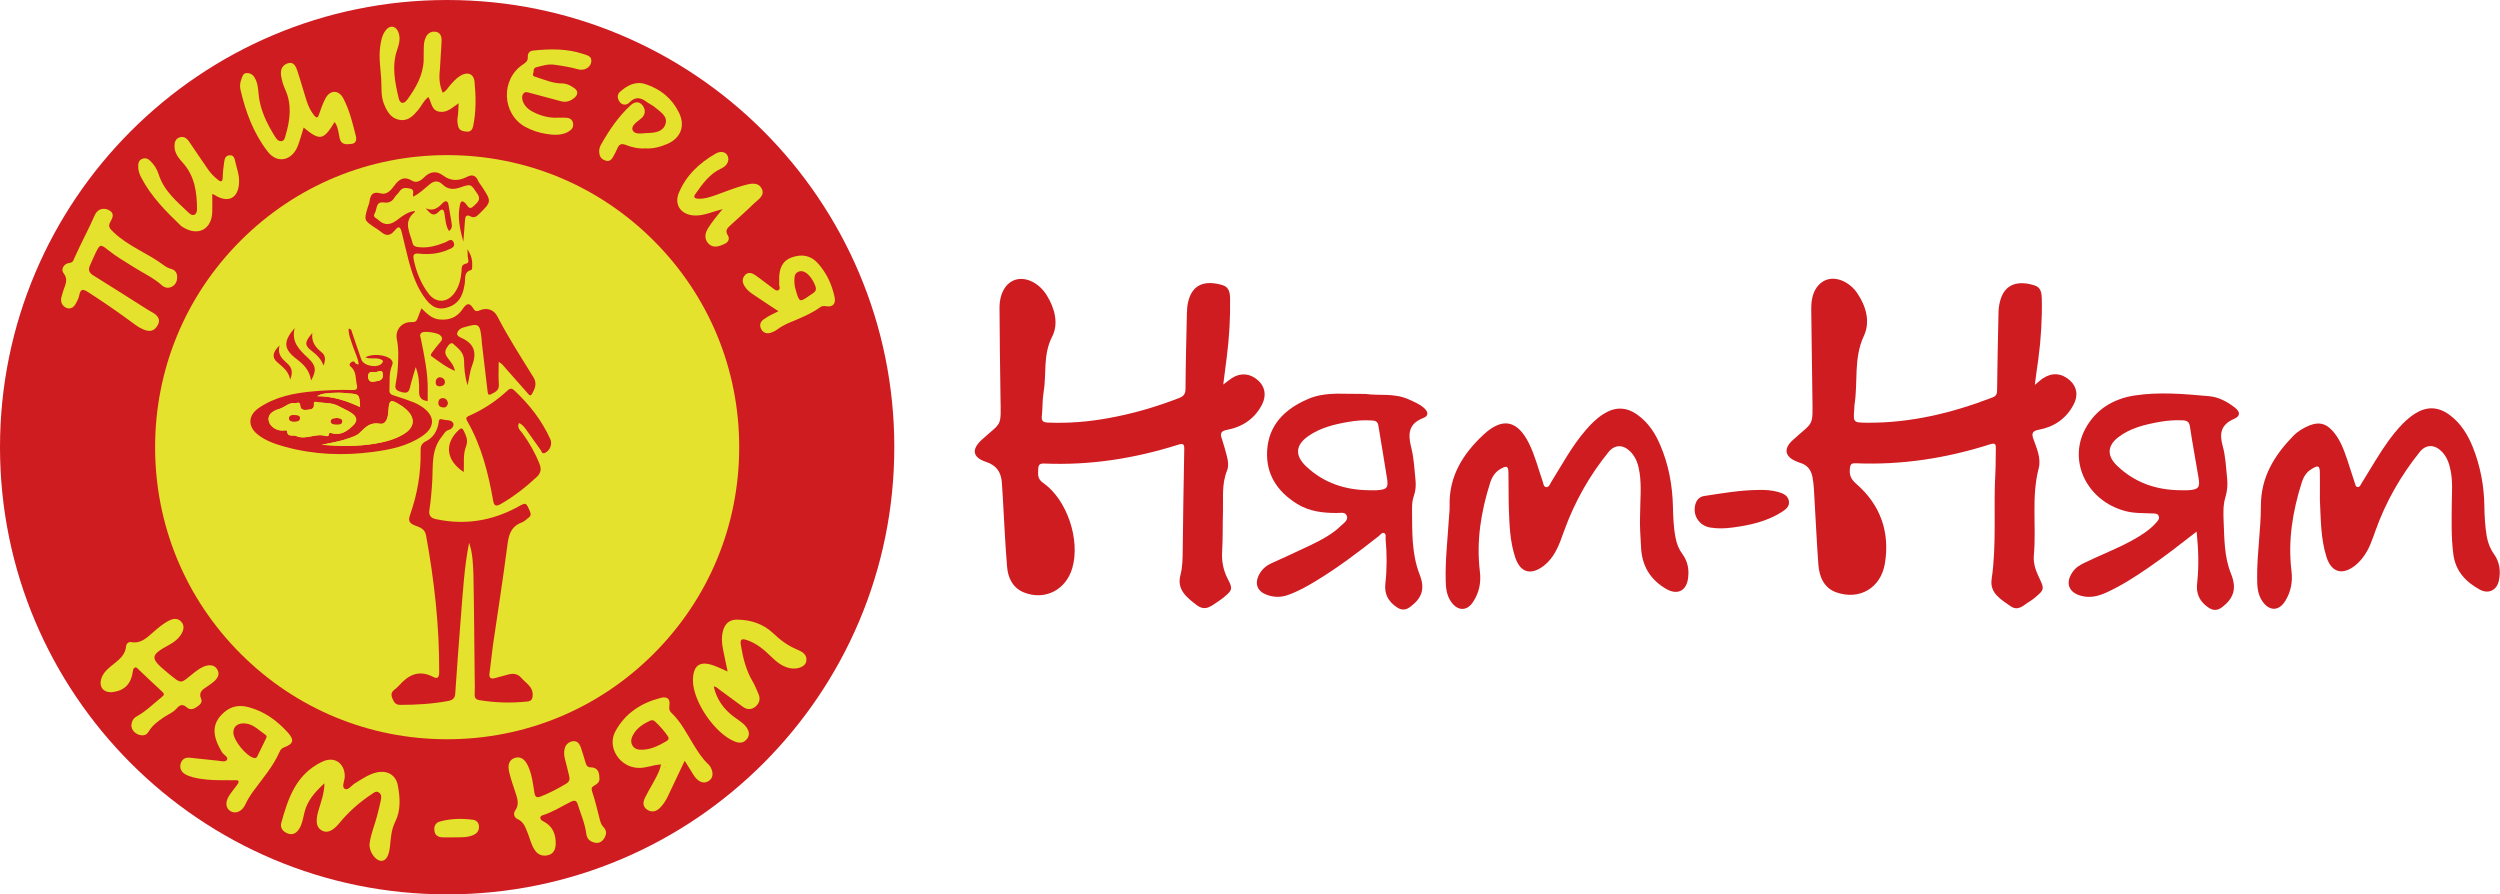 <svg width="260" height="93" viewBox="0 0 260 93" fill="none" xmlns="http://www.w3.org/2000/svg">
<g clip-path="url(#clip0)">
<path d="M46.504 84.934C36.244 84.934 26.58 80.937 19.328 73.67C12.076 66.403 8.065 56.768 8.065 46.507C8.065 36.246 12.062 26.582 19.328 19.329C26.594 12.063 36.244 8.066 46.504 8.066C56.764 8.066 66.413 12.063 73.679 19.329C80.946 26.596 84.942 36.246 84.942 46.507C84.942 56.768 80.931 66.418 73.679 73.685C66.428 80.951 56.764 84.934 46.504 84.934Z" fill="#E4E22C"/>
<path d="M46.504 16.132C54.613 16.132 62.242 19.286 67.983 25.027C73.723 30.767 76.877 38.383 76.877 46.507C76.877 54.632 73.723 62.247 67.983 67.988C62.242 73.729 54.627 76.882 46.504 76.882C38.38 76.882 30.765 73.729 25.025 67.988C19.285 62.247 16.131 54.617 16.131 46.507C16.131 38.398 19.285 30.767 25.025 25.027C30.765 19.286 38.395 16.132 46.504 16.132ZM46.504 0C20.825 0 0 20.826 0 46.507C0 72.188 20.825 93.014 46.504 93.014C72.183 93.014 93.008 72.188 93.008 46.507C93.008 20.826 72.183 0 46.504 0Z" fill="#CF1C21"/>
<path d="M211.622 40.025C211.941 39.778 212.174 39.546 212.45 39.357C213.395 38.717 214.397 38.79 215.255 39.546C215.996 40.2 216.17 41.144 215.633 42.118C214.862 43.557 213.612 44.4 212.043 44.691C211.331 44.821 211.273 45.112 211.476 45.664C211.825 46.638 212.29 47.67 212.028 48.687C211.244 51.681 211.796 54.748 211.52 57.756C211.433 58.715 211.796 59.5 212.174 60.3C212.61 61.215 212.552 61.375 211.781 62.029C211.563 62.218 211.331 62.407 211.084 62.552C210.473 62.901 209.921 63.628 209.078 63.032C208.09 62.334 206.913 61.68 207.131 60.227C207.669 56.521 207.305 52.8 207.523 49.08C207.567 48.28 207.538 47.481 207.567 46.682C207.582 46.231 207.538 46.028 206.986 46.202C202.437 47.655 197.772 48.382 192.976 48.179C192.584 48.164 192.453 48.251 192.395 48.673C192.308 49.385 192.468 49.821 193.078 50.344C195.578 52.524 196.566 55.358 196.028 58.614C195.607 61.142 193.398 62.451 190.985 61.608C189.692 61.157 189.213 59.994 189.111 58.745C188.922 56.114 188.806 53.483 188.646 50.853C188.617 50.417 188.573 49.981 188.486 49.559C188.341 48.847 187.934 48.339 187.207 48.135C187.062 48.091 186.931 48.033 186.8 47.975C185.608 47.481 185.478 46.653 186.437 45.781C188.675 43.731 188.529 44.531 188.486 41.101C188.442 38.18 188.413 35.244 188.37 32.323C188.37 32.206 188.37 32.075 188.37 31.959C188.37 30.506 188.995 29.416 190.012 29.082C191.044 28.747 192.381 29.343 193.165 30.506C194.095 31.872 194.517 33.5 193.848 34.924C192.744 37.279 193.253 39.749 192.86 42.147C192.846 42.264 192.846 42.394 192.846 42.511C192.729 43.949 192.729 43.949 194.212 43.964C198.731 43.993 203.033 42.947 207.218 41.333C207.611 41.188 207.698 40.956 207.698 40.578C207.727 37.918 207.785 35.258 207.843 32.599C207.843 32.206 207.887 31.828 207.974 31.451C208.453 29.329 210.096 29.198 211.622 29.692C212.261 29.895 212.334 30.506 212.348 31.073C212.392 33.18 212.261 35.273 211.985 37.366C211.854 38.238 211.738 39.095 211.622 40.025Z" fill="#CF1C21"/>
<path d="M127.217 39.996C127.595 39.706 127.856 39.488 128.132 39.313C129.019 38.746 129.993 38.819 130.806 39.531C131.548 40.171 131.736 41.072 131.271 42.031C130.516 43.542 129.222 44.4 127.609 44.705C126.97 44.836 126.868 45.068 127.072 45.635C127.275 46.231 127.435 46.827 127.595 47.437C127.726 47.931 127.798 48.484 127.609 48.949C127.042 50.344 127.231 51.797 127.188 53.236C127.144 54.617 127.188 55.998 127.101 57.364C127.042 58.41 127.231 59.355 127.726 60.285C128.22 61.23 128.147 61.39 127.348 62.058C127.159 62.218 126.97 62.363 126.766 62.494C126.054 62.945 125.415 63.657 124.456 62.93C123.409 62.131 122.363 61.317 122.77 59.791C122.988 58.948 122.988 58.12 123.002 57.277C123.046 53.774 123.09 50.271 123.162 46.769C123.177 46.202 123.09 46.071 122.494 46.26C117.989 47.684 113.367 48.411 108.63 48.208C108.165 48.193 107.99 48.295 107.976 48.775C107.961 49.341 107.86 49.792 108.499 50.228C110.984 51.972 112.365 56.157 111.522 59.064C110.882 61.331 108.703 62.48 106.508 61.622C105.331 61.157 104.822 60.096 104.735 58.919C104.532 56.492 104.43 54.05 104.285 51.608C104.256 51.144 104.227 50.693 104.197 50.228C104.125 49.138 103.66 48.397 102.541 48.033C101.131 47.568 101.015 46.725 102.119 45.722C104.197 43.833 104.11 44.502 104.052 41.362C103.994 38.267 103.979 35.171 103.95 32.075C103.936 30.52 104.59 29.387 105.651 29.082C106.741 28.776 108.078 29.445 108.862 30.709C109.705 32.061 110.112 33.674 109.429 34.997C108.441 36.915 108.862 38.906 108.528 40.839C108.397 41.624 108.441 42.438 108.354 43.223C108.281 43.775 108.47 43.935 109.008 43.949C111.129 44.037 113.222 43.862 115.286 43.484C117.785 43.034 120.227 42.322 122.596 41.406C123.104 41.217 123.293 40.97 123.293 40.418C123.308 37.802 123.38 35.2 123.438 32.584C123.453 32.221 123.467 31.858 123.54 31.509C123.976 29.445 125.429 29.154 127.13 29.648C127.856 29.852 127.929 30.506 127.929 31.116C127.958 33.093 127.842 35.084 127.595 37.046C127.478 38.005 127.362 38.935 127.217 39.996Z" fill="#CF1C21"/>
<path d="M170.568 53.556C170.582 52.015 170.727 50.606 170.524 49.21C170.408 48.382 170.175 47.597 169.579 46.987C168.824 46.216 167.952 46.202 167.283 47.016C165.307 49.457 163.781 52.161 162.706 55.111C162.415 55.91 162.153 56.71 161.732 57.451C161.427 57.974 161.049 58.454 160.569 58.831C159.203 59.878 158.099 59.558 157.576 57.945C157.038 56.317 156.98 54.617 156.922 52.931C156.878 51.681 156.907 50.417 156.878 49.167C156.864 48.469 156.704 48.411 156.093 48.745C155.497 49.08 155.178 49.588 154.974 50.213C154.015 53.236 153.521 56.317 153.913 59.486C154.044 60.605 153.826 61.651 153.201 62.596C152.562 63.584 151.603 63.555 150.934 62.61C150.455 61.942 150.368 61.186 150.353 60.416C150.295 58.236 150.556 56.07 150.687 53.905C150.716 53.469 150.774 53.033 150.76 52.597C150.673 49.516 152.17 47.176 154.291 45.199C156.282 43.353 157.837 43.717 159.029 46.144C159.639 47.379 159.973 48.731 160.424 50.024C160.511 50.257 160.511 50.635 160.816 50.664C161.092 50.678 161.209 50.329 161.34 50.111C162.473 48.28 163.49 46.391 164.9 44.749C165.452 44.109 166.048 43.499 166.775 43.048C167.966 42.292 169.129 42.307 170.291 43.135C171.41 43.935 172.137 45.039 172.66 46.275C173.532 48.295 173.925 50.431 173.983 52.611C174.012 53.73 174.041 54.835 174.259 55.925C174.375 56.55 174.593 57.117 174.985 57.64C175.552 58.425 175.698 59.326 175.538 60.27C175.334 61.477 174.419 61.884 173.329 61.273C171.643 60.314 170.757 58.861 170.669 56.913C170.597 55.721 170.524 54.559 170.568 53.556Z" fill="#CF1C21"/>
<path d="M241.268 51.958C241.268 51.042 241.282 50.126 241.268 49.196C241.253 48.411 241.108 48.353 240.41 48.775C239.873 49.094 239.567 49.589 239.393 50.141C238.434 53.164 237.925 56.23 238.318 59.413C238.448 60.503 238.259 61.535 237.678 62.48C237.01 63.584 236.007 63.584 235.28 62.523C234.757 61.753 234.743 60.881 234.743 60.024C234.728 57.538 235.135 55.053 235.135 52.568C235.135 49.618 236.53 47.365 238.477 45.359C238.972 44.851 239.567 44.487 240.236 44.226C241.166 43.877 241.849 44.022 242.532 44.749C243.346 45.621 243.738 46.711 244.116 47.815C244.392 48.615 244.625 49.429 244.901 50.228C244.959 50.388 244.973 50.65 245.22 50.65C245.409 50.65 245.497 50.461 245.569 50.315C246.078 49.501 246.572 48.658 247.081 47.844C247.909 46.507 248.781 45.199 249.885 44.066C250.278 43.673 250.699 43.31 251.179 43.005C252.37 42.264 253.533 42.278 254.696 43.107C255.902 43.979 256.643 45.185 257.181 46.522C257.951 48.469 258.343 50.504 258.372 52.597C258.387 53.658 258.445 54.719 258.619 55.765C258.736 56.434 258.968 57.059 259.375 57.626C259.971 58.454 260.087 59.413 259.884 60.387C259.666 61.39 258.808 61.811 257.893 61.317C256.44 60.518 255.379 59.413 255.146 57.64C254.914 55.852 254.972 54.079 254.986 52.292C255.001 51.187 255.088 50.068 254.87 48.964C254.725 48.222 254.492 47.51 253.94 46.958C253.184 46.202 252.298 46.188 251.644 47.016C249.667 49.487 248.112 52.205 247.052 55.184C246.703 56.158 246.383 57.16 245.729 57.989C245.497 58.294 245.22 58.585 244.93 58.817C243.593 59.864 242.459 59.529 241.951 57.916C241.34 55.983 241.369 53.963 241.268 51.958Z" fill="#CF1C21"/>
<path d="M228.45 55.286C226.749 56.608 225.151 57.858 223.48 59.006C222.07 59.98 220.631 60.91 219.062 61.622C218.233 62 217.391 62.218 216.461 61.971C215.167 61.637 214.775 60.678 215.501 59.559C215.836 59.035 216.315 58.745 216.853 58.498C218.437 57.727 220.094 57.102 221.634 56.259C222.564 55.751 223.48 55.198 224.206 54.399C224.395 54.181 224.642 53.949 224.497 53.643C224.366 53.367 224.046 53.411 223.785 53.396C222.84 53.353 221.896 53.396 220.98 53.135C217.071 52.074 215.065 48.019 216.853 44.633C217.928 42.598 219.759 41.479 221.997 41.13C224.57 40.738 227.171 40.97 229.743 41.203C230.731 41.29 231.632 41.769 232.432 42.394C232.998 42.845 233.013 43.266 232.359 43.557C230.978 44.153 230.789 45.069 231.167 46.406C231.458 47.467 231.502 48.6 231.618 49.705C231.691 50.373 231.647 51.042 231.443 51.71C231.196 52.495 231.225 53.338 231.255 54.152C231.342 56.027 231.298 57.887 232.039 59.704C232.65 61.23 232.272 62.233 231.138 63.119C230.673 63.483 230.223 63.555 229.685 63.192C228.74 62.552 228.363 61.724 228.508 60.59C228.697 58.861 228.639 57.146 228.45 55.286ZM226.851 50.984C227.098 50.984 227.331 50.998 227.578 50.984C228.653 50.911 228.828 50.708 228.639 49.632C228.348 47.873 228.014 46.115 227.752 44.356C227.68 43.891 227.476 43.746 227.055 43.717C226.226 43.673 225.412 43.731 224.599 43.877C223.073 44.153 221.561 44.502 220.297 45.475C219.149 46.362 219.12 47.394 220.137 48.397C222.012 50.213 224.279 50.984 226.851 50.984Z" fill="#CF1C21"/>
<path d="M142.04 40.97C143.377 41.173 144.976 40.854 146.473 41.522C147.025 41.769 147.592 42.002 148.057 42.394C148.565 42.83 148.595 43.252 148.028 43.47C146.4 44.095 146.429 45.228 146.792 46.638C147.054 47.714 147.098 48.833 147.214 49.937C147.272 50.489 147.228 51.042 147.04 51.579C146.88 52.016 146.851 52.48 146.851 52.931C146.88 55.242 146.778 57.538 147.65 59.776C148.246 61.273 147.839 62.233 146.676 63.105C146.226 63.453 145.79 63.497 145.281 63.163C144.395 62.567 143.959 61.797 144.075 60.721C144.249 59.181 144.249 57.64 144.104 56.085C144.075 55.867 144.206 55.533 143.93 55.431C143.726 55.358 143.566 55.62 143.392 55.751C141.285 57.407 139.148 59.035 136.838 60.43C135.908 60.997 134.963 61.52 133.931 61.884C133.19 62.145 132.463 62.131 131.737 61.855C130.778 61.506 130.473 60.75 130.908 59.834C131.185 59.268 131.621 58.861 132.187 58.599C133.553 57.974 134.919 57.364 136.271 56.71C137.419 56.157 138.567 55.562 139.497 54.646C139.788 54.37 140.238 54.094 140.064 53.643C139.904 53.207 139.395 53.352 139.018 53.352C137.579 53.352 136.169 53.193 134.905 52.408C132.856 51.143 131.65 49.341 131.78 46.9C131.926 44.182 133.626 42.54 136.009 41.508C136.954 41.086 137.971 40.97 138.989 40.941C139.933 40.941 140.878 40.97 142.04 40.97ZM142.404 50.984C142.665 50.984 142.941 50.998 143.203 50.984C144.235 50.911 144.409 50.736 144.249 49.748C143.973 47.917 143.639 46.086 143.348 44.255C143.29 43.848 143.043 43.746 142.694 43.731C141.866 43.673 141.052 43.731 140.238 43.877C138.785 44.124 137.346 44.473 136.097 45.33C134.701 46.289 134.643 47.379 135.864 48.527C137.695 50.242 139.919 50.969 142.404 50.984Z" fill="#CF1C21"/>
<path d="M182.934 50.954C183.53 50.94 184.256 50.969 184.954 51.172C185.448 51.318 185.942 51.521 186.044 52.102C186.146 52.669 185.71 52.989 185.303 53.251C183.733 54.239 181.975 54.631 180.173 54.864C179.403 54.966 178.632 54.995 177.862 54.864C176.67 54.66 175.987 53.541 176.336 52.393C176.482 51.928 176.801 51.637 177.266 51.579C179.112 51.303 180.943 50.969 182.934 50.954Z" fill="#CF1C21"/>
<path d="M33.744 81.46C32.814 82.318 31.971 83.219 31.666 84.483C31.521 85.064 31.448 85.675 31.114 86.198C30.852 86.605 30.489 86.881 29.951 86.692C29.428 86.503 29.109 86.096 29.254 85.573C29.966 83.015 30.78 80.545 33.468 79.237C34.936 78.524 35.924 79.571 35.852 80.835C35.822 81.257 35.503 81.838 35.866 82.041C36.2 82.23 36.578 81.664 36.941 81.446C37.668 81.01 38.351 80.516 39.194 80.327C40.27 80.094 41.17 80.588 41.374 81.678C41.606 82.943 41.708 84.236 41.112 85.442C40.676 86.3 40.647 87.201 40.546 88.117C40.429 89.076 40.11 89.57 39.601 89.526C38.991 89.468 38.351 88.494 38.438 87.739C38.555 86.75 38.962 85.835 39.209 84.876C39.354 84.323 39.499 83.757 39.615 83.19C39.674 82.899 39.688 82.594 39.383 82.405C39.092 82.23 38.874 82.448 38.656 82.594C37.377 83.437 36.244 84.439 35.27 85.631C34.602 86.445 34.006 86.663 33.497 86.387C32.931 86.096 32.8 85.501 33.076 84.439C33.367 83.451 33.73 82.507 33.744 81.46Z" fill="#E4E22C"/>
<path d="M74.231 71.403C74.522 72.726 75.263 73.758 76.338 74.557C76.76 74.877 77.24 75.139 77.574 75.56C77.879 75.952 78.024 76.388 77.705 76.824C77.37 77.29 76.905 77.319 76.411 77.115C74.348 76.301 72.052 72.93 72.066 70.749C72.081 69.194 72.778 68.686 74.246 69.223C74.696 69.383 75.132 69.601 75.67 69.834C75.496 69.005 75.336 68.264 75.191 67.523C75.06 66.855 75.016 66.171 75.219 65.517C75.423 64.849 75.888 64.442 76.6 64.442C78.053 64.442 79.39 64.878 80.437 65.881C81.163 66.578 81.933 67.145 82.864 67.537C83.416 67.77 84.012 68.061 83.837 68.846C83.721 69.325 82.965 69.63 82.21 69.5C81.381 69.354 80.771 68.846 80.19 68.279C79.463 67.567 78.693 66.913 77.705 66.578C77.181 66.404 76.934 66.418 77.051 67.102C77.269 68.424 77.588 69.703 78.271 70.866C78.518 71.287 78.693 71.738 78.882 72.174C79.1 72.682 78.998 73.118 78.576 73.482C78.141 73.845 77.675 73.816 77.24 73.496C76.411 72.9 75.612 72.29 74.784 71.694C74.624 71.563 74.464 71.389 74.231 71.403C74.217 71.403 74.217 71.374 74.202 71.36H74.173C74.188 71.374 74.202 71.389 74.231 71.403Z" fill="#E4E22C"/>
<path d="M6.351 31.044C6.438 30.738 6.51 30.433 6.612 30.143C6.816 29.561 7.106 29.038 6.612 28.413C6.292 28.006 6.656 27.41 7.193 27.352C7.6 27.309 7.629 27.076 7.76 26.785C8.283 25.623 8.865 24.489 9.417 23.341C9.591 22.992 9.722 22.629 9.896 22.294C10.187 21.742 10.754 21.568 11.306 21.844C11.902 22.135 11.757 22.585 11.51 23.007C11.19 23.544 11.393 23.762 11.829 24.169C13.37 25.637 15.404 26.349 17.076 27.614C17.294 27.774 17.526 27.89 17.788 27.963C18.224 28.079 18.427 28.384 18.427 28.82C18.427 29.227 18.282 29.576 17.918 29.794C17.541 30.012 17.163 29.954 16.843 29.677C15.971 28.893 14.91 28.413 13.922 27.788C13.006 27.207 12.062 26.669 11.219 25.986C10.463 25.376 10.391 25.405 9.969 26.248C9.751 26.684 9.577 27.134 9.373 27.57C9.141 28.05 9.257 28.369 9.708 28.646C11.611 29.837 13.515 31.029 15.404 32.235C15.608 32.366 15.826 32.468 16.029 32.599C16.436 32.889 16.698 33.253 16.422 33.776C16.16 34.285 15.768 34.532 15.172 34.357C14.678 34.212 14.256 33.921 13.849 33.616C12.338 32.497 10.783 31.422 9.199 30.404C8.661 30.055 8.371 29.983 8.24 30.724C8.182 31.029 8.022 31.32 7.876 31.581C7.673 31.945 7.382 32.177 6.932 32.032C6.51 31.843 6.321 31.523 6.351 31.044Z" fill="#E4E22C"/>
<path d="M62.33 80.879C62.417 81.257 62.155 81.504 61.821 81.693C61.458 81.882 61.501 82.071 61.617 82.434C61.923 83.335 62.126 84.28 62.373 85.21C62.446 85.515 62.547 85.806 62.78 86.039C63.143 86.416 63.071 86.823 62.809 87.23C62.562 87.594 62.213 87.739 61.806 87.623C61.356 87.507 61.051 87.259 60.978 86.736C60.847 85.661 60.397 84.658 60.077 83.626C59.946 83.205 59.699 83.219 59.35 83.394C58.391 83.859 57.505 84.454 56.473 84.774C56.342 84.818 56.182 84.876 56.197 85.065C56.211 85.297 56.415 85.37 56.575 85.457C57.49 85.951 57.81 86.765 57.795 87.754C57.781 88.306 57.592 88.785 57.025 88.931C56.444 89.091 55.921 88.902 55.587 88.364C55.252 87.855 55.121 87.245 54.903 86.693C54.656 86.097 54.496 85.472 53.799 85.167C53.465 85.021 53.363 84.6 53.581 84.295C54.032 83.655 53.813 83.059 53.61 82.434C53.377 81.751 53.145 81.068 52.971 80.356C52.753 79.528 52.971 79.019 53.523 78.83C54.119 78.626 54.598 78.932 54.947 79.731C55.325 80.588 55.427 81.504 55.572 82.405C55.645 82.899 55.804 83.001 56.255 82.827C57.185 82.463 58.057 81.998 58.9 81.49C59.234 81.286 59.278 81.025 59.191 80.69C59.045 80.109 58.914 79.513 58.755 78.932C58.667 78.597 58.638 78.263 58.711 77.929C58.798 77.449 59.132 77.144 59.597 77.086C60.019 77.028 60.266 77.348 60.397 77.711C60.586 78.234 60.731 78.772 60.891 79.295C60.978 79.586 61.065 79.804 61.458 79.804C62.083 79.818 62.344 80.225 62.33 80.879Z" fill="#E4E22C"/>
<path d="M13.66 75.443C13.69 75.036 13.849 74.702 14.227 74.499C15.201 73.961 15.986 73.162 16.843 72.478C17.105 72.275 17.105 72.144 16.858 71.926C16.015 71.156 15.201 70.371 14.373 69.586C14.271 69.485 14.169 69.354 14.009 69.441C13.835 69.528 13.835 69.703 13.806 69.877C13.631 71.112 12.963 71.795 11.786 71.97C10.768 72.115 10.202 71.418 10.58 70.458C10.827 69.819 11.364 69.427 11.873 69.019C12.454 68.54 13.036 68.075 13.108 67.232C13.137 66.941 13.355 66.723 13.66 66.781C14.634 66.956 15.245 66.345 15.884 65.793C16.436 65.314 16.974 64.834 17.642 64.514C18.078 64.311 18.485 64.282 18.834 64.645C19.183 65.023 19.125 65.444 18.907 65.851C18.616 66.374 18.18 66.738 17.657 67.028C15.608 68.133 15.564 68.424 17.337 69.891C19.038 71.287 18.703 71.098 20.2 69.95C20.578 69.659 20.97 69.368 21.45 69.237C21.915 69.121 22.351 69.194 22.598 69.63C22.874 70.095 22.656 70.516 22.278 70.851C22.06 71.04 21.828 71.214 21.581 71.374C21.116 71.694 20.592 71.941 20.927 72.711C21.087 73.089 20.709 73.365 20.389 73.569C20.084 73.772 19.75 73.845 19.444 73.583C18.994 73.191 18.718 73.263 18.325 73.728C18.006 74.092 17.497 74.295 17.076 74.571C16.451 74.993 15.84 75.429 15.448 76.097C15.186 76.533 14.809 76.533 14.373 76.388C13.922 76.185 13.704 75.894 13.66 75.443Z" fill="#E4E22C"/>
<path d="M23.005 81.141C22.017 81.141 21.029 81.082 20.055 80.835C19.779 80.763 19.503 80.661 19.256 80.516C18.834 80.269 18.66 79.876 18.791 79.411C18.922 78.946 19.285 78.757 19.735 78.801C20.694 78.888 21.654 79.019 22.613 79.106C22.962 79.135 23.456 79.309 23.615 79.004C23.761 78.713 23.252 78.51 23.092 78.234C22.017 76.461 22.017 75.211 23.31 74.077C24.081 73.409 24.952 73.293 25.883 73.554C27.496 73.99 28.803 74.935 29.908 76.156C30.649 76.969 30.533 77.362 29.516 77.74C29.283 77.827 29.167 77.987 29.08 78.176C28.411 79.716 27.292 80.981 26.319 82.318C25.999 82.754 25.737 83.19 25.505 83.684C25.17 84.396 24.502 84.672 23.979 84.367C23.47 84.062 23.398 83.437 23.819 82.768C24.081 82.362 24.386 81.998 24.676 81.606C24.88 81.33 24.909 81.112 24.458 81.141C24.211 81.155 23.979 81.141 23.732 81.141C23.485 81.141 23.238 81.141 23.005 81.141ZM24.269 76.199C24.284 76.999 25.563 78.583 26.362 78.815C26.566 78.873 26.682 78.83 26.769 78.641C27.06 78.031 27.35 77.435 27.655 76.824C27.728 76.693 27.772 76.534 27.626 76.432C26.958 75.981 26.391 75.327 25.519 75.24C24.734 75.167 24.255 75.545 24.269 76.199Z" fill="#E4E22C"/>
<path d="M68.68 79.513C67.91 79.542 67.198 79.891 66.399 79.862C64.48 79.818 63.085 77.74 64.001 76.054C65.004 74.194 66.675 73.103 68.709 72.58C69.45 72.391 69.727 72.726 69.61 73.452C69.567 73.728 69.639 73.961 69.814 74.121C70.831 75.08 71.441 76.33 72.168 77.507C72.604 78.205 73.04 78.902 73.65 79.469C73.825 79.629 73.956 79.862 74.028 80.08C74.174 80.53 74.115 80.966 73.694 81.228C73.272 81.489 72.866 81.388 72.502 81.053C72.139 80.719 71.95 80.269 71.674 79.862C71.529 79.644 71.398 79.426 71.209 79.12C70.599 80.414 70.032 81.606 69.465 82.797C69.247 83.262 68.971 83.684 68.608 84.047C68.215 84.425 67.75 84.512 67.285 84.193C66.82 83.873 66.864 83.408 67.082 82.957C67.561 81.984 68.186 81.082 68.593 80.065C68.666 79.891 68.695 79.702 68.738 79.513C68.753 79.484 68.767 79.455 68.782 79.44C68.738 79.469 68.709 79.498 68.68 79.513ZM66.805 77.972C67.736 77.943 68.52 77.536 69.305 77.086C69.523 76.955 69.61 76.795 69.45 76.562C69.073 75.996 68.608 75.501 68.128 75.037C67.968 74.891 67.808 74.862 67.605 74.949C66.922 75.284 66.282 75.661 65.89 76.344C65.672 76.708 65.541 77.1 65.759 77.507C65.977 77.914 66.384 77.987 66.805 77.972Z" fill="#E4E22C"/>
<path d="M46.039 9.636C46.417 9.476 46.548 9.171 46.751 8.938C47.085 8.546 47.419 8.168 47.855 7.892C48.597 7.427 49.265 7.645 49.352 8.502C49.498 10.043 49.527 11.598 49.207 13.124C49.134 13.444 48.974 13.72 48.568 13.691C48.175 13.662 47.768 13.604 47.652 13.139C47.579 12.833 47.536 12.528 47.594 12.208C47.667 11.758 47.667 11.307 47.696 10.741C47.027 11.191 46.533 11.714 45.763 11.627C44.862 11.525 44.905 10.697 44.557 10.086C44.048 10.464 43.83 11.046 43.452 11.482C42.944 12.078 42.406 12.615 41.563 12.47C40.676 12.325 40.27 11.627 39.95 10.857C39.587 9.999 39.703 9.098 39.645 8.212C39.572 7.078 39.383 5.959 39.543 4.825C39.63 4.215 39.732 3.634 40.124 3.139C40.546 2.587 41.156 2.674 41.418 3.314C41.679 3.939 41.519 4.549 41.316 5.145C40.72 6.846 41.069 8.531 41.461 10.203C41.606 10.813 41.999 10.871 42.377 10.334C43.263 9.113 44.004 7.819 44.062 6.25C44.077 5.77 44.048 5.276 44.077 4.796C44.092 4.506 44.135 4.215 44.252 3.953C44.426 3.503 44.789 3.241 45.269 3.299C45.777 3.343 45.937 3.779 45.923 4.2C45.894 5.218 45.792 6.221 45.748 7.238C45.647 8.037 45.69 8.851 46.039 9.636Z" fill="#E4E22C"/>
<path d="M34.805 12.688C33.628 14.606 33.279 14.665 31.579 13.269C31.376 13.923 31.201 14.563 30.969 15.188C30.358 16.714 28.847 17.063 27.844 15.769C26.377 13.88 25.548 11.656 25.01 9.331C24.938 8.996 24.952 8.604 25.098 8.255C25.214 7.965 25.258 7.601 25.664 7.601C26.028 7.587 26.318 7.776 26.493 8.095C26.783 8.59 26.841 9.142 26.885 9.694C27.016 11.351 27.728 12.804 28.585 14.185C28.745 14.432 28.934 14.708 29.254 14.679C29.603 14.65 29.646 14.272 29.719 14.011C30.184 12.426 30.373 10.842 29.646 9.273C29.443 8.808 29.297 8.328 29.225 7.819C29.152 7.209 29.385 6.729 29.98 6.569C30.576 6.41 30.78 6.947 30.925 7.369C31.274 8.401 31.55 9.447 31.884 10.479C32.059 11.031 32.306 11.554 32.684 12.019C32.902 12.281 33.047 12.296 33.163 11.932C33.367 11.365 33.556 10.784 33.832 10.261C34.326 9.316 35.241 9.316 35.721 10.261C36.36 11.496 36.68 12.833 37.014 14.17C37.101 14.534 37.029 14.926 36.535 14.97C36.011 15.028 35.488 15.072 35.328 14.388C35.198 13.822 35.183 13.226 34.805 12.688Z" fill="#E4E22C"/>
<path d="M22.075 20.173C22.075 20.841 22.089 21.437 22.075 22.018C22.031 23.835 20.636 24.591 19.081 23.661C18.994 23.617 18.907 23.559 18.834 23.501C17.25 21.975 15.695 20.42 14.678 18.443C14.489 18.08 14.358 17.688 14.373 17.266C14.373 16.961 14.431 16.685 14.751 16.539C15.085 16.38 15.375 16.481 15.608 16.714C16.015 17.106 16.32 17.557 16.494 18.109C17.032 19.853 18.413 20.972 19.663 22.164C20.084 22.571 20.505 22.338 20.491 21.713C20.476 19.998 20.258 18.341 19.052 16.975C18.616 16.481 18.18 15.987 18.151 15.29C18.137 14.854 18.209 14.447 18.674 14.287C19.11 14.141 19.43 14.374 19.663 14.723C20.317 15.682 20.956 16.641 21.624 17.6C21.915 18.022 22.264 18.385 22.671 18.705C23.005 18.966 23.15 18.894 23.165 18.443C23.179 17.891 23.238 17.339 23.325 16.786C23.368 16.467 23.485 16.162 23.906 16.147C24.298 16.132 24.386 16.452 24.444 16.714C24.604 17.47 24.909 18.182 24.865 18.981C24.792 20.594 23.775 21.146 22.409 20.333C22.351 20.274 22.249 20.245 22.075 20.173Z" fill="#E4E22C"/>
<path d="M58.014 12.238C58.29 12.238 58.508 12.238 58.726 12.238C59.147 12.238 59.511 12.339 59.598 12.819C59.685 13.269 59.409 13.531 59.045 13.735C58.319 14.112 57.534 14.04 56.778 13.923C56.037 13.807 55.325 13.56 54.657 13.211C52.186 11.874 52.041 8.241 54.395 6.7C54.7 6.497 54.918 6.322 54.889 5.915C54.875 5.567 55.049 5.305 55.427 5.261C57.185 5.072 58.944 5.043 60.644 5.61C61.066 5.756 61.603 5.828 61.487 6.482C61.385 7.035 60.746 7.383 60.121 7.209C59.307 6.976 58.479 6.846 57.636 6.729C56.996 6.642 56.401 6.831 55.79 6.991C55.398 7.093 55.543 7.398 55.456 7.616C55.34 7.892 55.558 7.965 55.732 8.008C56.619 8.284 57.49 8.677 58.45 8.677C58.944 8.677 59.394 8.924 59.772 9.2C60.121 9.462 60.121 9.825 59.787 10.13C59.365 10.508 58.886 10.682 58.319 10.523C57.273 10.246 56.226 9.956 55.18 9.68C54.933 9.621 54.628 9.476 54.439 9.723C54.235 9.985 54.279 10.319 54.41 10.624C54.657 11.191 55.136 11.511 55.674 11.758C56.444 12.107 57.229 12.281 58.014 12.238Z" fill="#E4E22C"/>
<path d="M80.96 32.366C80.001 31.741 79.143 31.175 78.286 30.593C77.966 30.375 77.661 30.128 77.458 29.794C77.196 29.401 77.138 28.98 77.487 28.602C77.821 28.239 78.228 28.399 78.548 28.617C79.143 29.024 79.696 29.489 80.291 29.91C80.495 30.055 80.742 30.332 80.989 30.157C81.192 30.012 81.004 29.707 81.033 29.474C81.047 29.285 81.033 29.082 81.033 28.893C81.062 27.934 81.338 27.134 82.341 26.771C83.372 26.393 84.317 26.553 85.058 27.381C85.959 28.384 86.526 29.59 86.802 30.913C86.947 31.611 86.584 31.974 85.901 31.843C85.668 31.8 85.465 31.829 85.291 31.959C84.273 32.686 83.125 33.122 81.992 33.602C81.57 33.791 81.178 34.009 80.8 34.285C80.611 34.43 80.379 34.532 80.161 34.605C79.754 34.735 79.391 34.634 79.172 34.241C78.94 33.805 79.085 33.413 79.478 33.18C79.899 32.861 80.393 32.657 80.96 32.366ZM83.3 28.195C82.936 28.239 82.66 28.428 82.631 28.849C82.588 29.285 82.617 29.707 82.748 30.128C83.14 31.48 83.14 31.48 84.273 30.68C84.593 30.448 85.014 30.317 84.797 29.75C84.477 28.893 83.881 28.195 83.3 28.195Z" fill="#E4E22C"/>
<path d="M75.147 21.757C74.057 22.018 73.2 22.454 72.226 22.411C70.874 22.353 70.09 21.35 70.584 20.1C71.325 18.269 72.72 16.961 74.406 15.987C75.002 15.638 75.539 15.812 75.699 16.277C75.874 16.757 75.583 17.266 75.002 17.527C73.781 18.08 73.054 19.141 72.313 20.187C72.066 20.536 72.284 20.652 72.618 20.667C73.287 20.696 73.897 20.478 74.522 20.26C75.452 19.925 76.382 19.548 77.327 19.286C77.966 19.112 78.78 18.879 79.187 19.562C79.623 20.303 78.867 20.739 78.417 21.161C77.603 21.96 76.746 22.701 75.917 23.472C75.627 23.733 75.394 24.009 75.685 24.46C75.932 24.838 75.743 25.187 75.365 25.361C74.842 25.608 74.231 25.841 73.737 25.39C73.229 24.925 73.287 24.3 73.636 23.733C74.057 23.079 74.537 22.469 75.147 21.757Z" fill="#E4E22C"/>
<path d="M67.125 15.434C66.413 15.478 65.73 15.333 65.076 15.071C64.64 14.897 64.393 14.998 64.219 15.405C64.088 15.71 63.928 16.016 63.768 16.306C63.608 16.597 63.39 16.815 63.013 16.713C62.664 16.611 62.417 16.408 62.344 16.03C62.271 15.681 62.33 15.347 62.504 15.042C63.347 13.545 64.306 12.135 65.57 10.958C65.992 10.566 66.471 10.493 66.835 10.973C67.169 11.423 67.14 11.932 66.675 12.324C66.268 12.658 65.614 13.065 65.788 13.516C65.992 14.054 66.776 13.85 67.314 13.836C68.07 13.821 68.927 13.734 69.203 12.92C69.48 12.092 68.695 11.656 68.157 11.191C67.866 10.944 67.503 10.784 67.183 10.551C66.602 10.115 66.035 10.072 65.498 10.624C65.163 10.973 64.757 10.958 64.48 10.638C64.219 10.319 64.117 9.868 64.495 9.534C65.251 8.88 66.079 8.415 67.125 8.749C68.695 9.258 69.886 10.231 70.613 11.714C71.281 13.08 70.817 14.33 69.436 14.955C68.709 15.26 67.939 15.492 67.125 15.434Z" fill="#E4E22C"/>
<path d="M47.419 87.085C46.824 87.085 46.417 87.099 45.995 87.085C45.574 87.056 45.24 86.881 45.181 86.416C45.109 85.951 45.283 85.573 45.734 85.442C46.867 85.123 48.015 85.108 49.178 85.254C49.527 85.297 49.788 85.544 49.817 85.937C49.832 86.373 49.628 86.663 49.236 86.838C48.582 87.128 47.899 87.07 47.419 87.085Z" fill="#E4E22C"/>
<path d="M48.785 56.448C48.291 58.948 48.146 61.491 47.943 64.006C47.724 66.694 47.536 69.398 47.347 72.101C47.318 72.58 47.129 72.798 46.62 72.9C44.978 73.205 43.307 73.307 41.635 73.307C41.141 73.307 40.981 73.046 40.822 72.668C40.647 72.275 40.676 71.985 41.025 71.723C41.199 71.592 41.359 71.447 41.505 71.287C42.478 70.182 43.583 69.63 45.05 70.4C45.486 70.633 45.675 70.459 45.675 69.935C45.705 65.139 45.167 60.387 44.309 55.678C44.179 54.966 43.626 54.835 43.147 54.646C42.551 54.413 42.435 54.137 42.653 53.527C43.408 51.391 43.786 49.181 43.743 46.914C43.728 46.435 43.815 46.129 44.309 45.882C45.05 45.519 45.443 44.865 45.603 44.051C45.646 43.848 45.588 43.484 45.995 43.615C46.388 43.746 46.94 43.601 47.143 44.022C47.245 44.255 47.012 44.633 46.649 44.72C46.286 44.821 46.169 45.141 45.966 45.388C44.862 46.725 45.036 48.324 44.963 49.864C44.905 50.925 44.818 51.986 44.658 53.033C44.571 53.6 44.789 53.876 45.341 53.992C48.335 54.632 51.154 54.181 53.828 52.728C54.715 52.233 54.7 52.233 55.107 53.164C55.238 53.454 55.223 53.658 54.962 53.847C54.729 54.021 54.511 54.254 54.25 54.341C53.131 54.762 52.898 55.634 52.767 56.71C52.317 60.198 51.764 63.686 51.256 67.174C51.125 68.133 51.038 69.092 50.907 70.052C50.849 70.502 51.053 70.633 51.445 70.531C51.91 70.415 52.375 70.284 52.84 70.153C53.378 70.008 53.843 70.066 54.221 70.502C54.686 71.054 55.441 71.403 55.398 72.304C55.383 72.726 55.252 72.915 54.831 72.958C53.16 73.133 51.503 73.089 49.846 72.813C49.512 72.755 49.352 72.595 49.367 72.232C49.396 71.621 49.381 71.025 49.367 70.415C49.323 66.869 49.309 63.308 49.236 59.762C49.192 58.657 49.163 57.524 48.785 56.448Z" fill="#CF1C21"/>
<path d="M37.305 37.889C37.232 37.22 36.912 36.653 36.709 36.043C36.52 35.432 36.229 34.851 36.258 34.183C36.578 34.197 36.563 34.43 36.622 34.59C36.941 35.52 37.246 36.464 37.581 37.395C37.813 38.063 39.252 38.325 39.717 37.787C39.993 37.467 39.659 37.395 39.441 37.322C38.99 37.191 38.482 37.38 38.002 37.162C38.714 36.74 40.182 36.886 40.676 37.395C40.865 37.584 40.865 37.772 40.778 37.99C40.414 38.819 40.56 39.705 40.502 40.563C40.473 40.941 40.705 41.057 41.01 41.144C41.708 41.362 42.391 41.595 43.059 41.856C43.35 41.973 43.626 42.132 43.888 42.307C45.268 43.252 45.283 44.429 43.902 45.359C42.362 46.405 40.56 46.769 38.772 47.001C35.706 47.408 32.64 47.292 29.631 46.463C28.643 46.187 27.684 45.867 26.87 45.243C25.751 44.4 25.766 43.222 26.899 42.438C28.629 41.246 30.62 40.868 32.654 40.694C33.977 40.577 35.314 40.519 36.636 40.563C37.029 40.577 37.217 40.505 37.116 40.04C36.956 39.386 37.101 38.63 36.462 38.121C36.302 37.99 36.345 37.816 36.505 37.685C36.651 37.569 36.81 37.525 36.927 37.729C36.985 37.801 37.043 37.903 37.305 37.889ZM30.721 41.944C30.096 41.798 29.646 42.35 29.065 42.525C28.236 42.757 27.829 43.193 27.96 43.775C28.105 44.414 28.861 44.865 29.602 44.763C29.69 44.748 29.864 44.778 29.864 44.792C29.864 45.519 30.474 45.199 30.809 45.344C31.811 45.795 32.829 45.01 33.86 45.344C33.962 45.373 34.18 45.388 34.209 45.199C34.238 44.937 34.384 45.025 34.514 45.054C35.459 45.315 36.142 44.821 36.752 44.225C37.232 43.746 37.13 43.324 36.549 42.946C36.157 42.67 35.691 42.496 35.299 42.278C34.543 41.842 33.773 41.944 33.017 41.827C32.872 41.798 32.611 41.682 32.654 42.06C32.712 42.612 32.233 42.583 31.913 42.627C31.608 42.67 31.244 42.612 31.23 42.176C31.201 41.813 31.012 41.856 30.721 41.944ZM33.439 46.26C35.285 46.42 37.145 46.449 38.99 46.144C40.037 45.969 41.069 45.708 41.999 45.141C43.147 44.443 43.234 43.441 42.217 42.554C42.057 42.409 41.882 42.278 41.693 42.161C40.603 41.464 40.473 41.537 40.4 42.801C40.356 43.411 40.182 44.182 39.514 44.065C38.496 43.877 38.002 44.429 37.421 45.01C37.101 45.33 36.622 45.461 36.2 45.606C35.299 45.926 34.369 46.056 33.439 46.26ZM37.45 42.336C37.377 40.999 37.377 40.999 36.244 40.912C35.91 40.883 35.575 40.839 35.241 40.839C33.962 40.853 33.337 40.955 32.988 41.202C34.558 41.202 35.997 41.653 37.45 42.336ZM39.267 38.644C39.019 38.848 38.351 38.412 38.278 39.08C38.249 39.284 38.322 39.807 38.859 39.691C39.295 39.589 39.862 39.676 39.804 38.92C39.79 38.528 39.615 38.557 39.267 38.644Z" fill="#CF1C21"/>
<path d="M43.83 32.061C44.411 32.628 44.92 33.151 45.69 33.224C46.678 33.326 47.521 33.02 48.088 32.177C48.48 31.596 48.8 31.364 49.236 32.105C49.367 32.323 49.541 32.425 49.846 32.294C50.602 31.959 51.343 32.163 51.736 32.919C52.869 35.113 54.206 37.177 55.5 39.27C55.877 39.895 55.616 40.462 55.325 40.97C55.122 41.334 54.918 40.927 54.788 40.796C54.046 39.967 53.32 39.124 52.579 38.296C52.375 38.063 52.215 37.802 51.867 37.642C51.867 38.441 51.823 39.197 51.881 39.953C51.939 40.607 51.489 40.781 51.067 40.999C50.733 41.174 50.733 40.868 50.704 40.665C50.5 38.994 50.312 37.308 50.108 35.636C50.093 35.535 50.093 35.447 50.093 35.346C49.919 33.631 49.832 33.573 48.161 34.067C47.855 34.154 47.623 34.372 47.55 34.634C47.478 34.895 47.783 35.055 47.986 35.142C49.309 35.724 49.614 36.668 49.105 37.991C48.873 38.587 48.815 39.255 48.626 40.069C48.321 39.095 48.277 38.282 48.262 37.468C48.233 36.639 47.667 36.247 47.158 35.782C46.984 35.607 46.795 35.724 46.664 35.883C46.402 36.218 46.17 36.567 46.417 37.003C46.577 37.279 46.795 37.511 46.969 37.773C47.129 38.005 47.245 38.267 47.318 38.572C46.417 38.209 45.676 37.613 44.905 37.075C44.702 36.93 44.862 36.77 44.949 36.639C45.225 36.276 45.501 35.898 45.806 35.564C46.053 35.288 46.024 35.07 45.748 34.837C45.458 34.605 44.164 34.401 43.874 34.59C43.568 34.779 43.743 35.07 43.786 35.302C44.135 37.046 44.513 38.805 44.484 40.607C44.469 40.97 44.484 41.319 44.484 41.711C43.786 41.639 43.568 41.29 43.583 40.68C43.612 39.866 43.568 39.052 43.234 38.18C43.002 38.979 42.784 39.662 42.624 40.345C42.508 40.854 42.231 40.898 41.781 40.781C41.331 40.665 41.025 40.52 41.142 39.967C41.258 39.371 41.345 38.776 41.374 38.18C41.432 37.221 41.476 36.261 41.272 35.288C41.069 34.285 41.825 33.442 42.827 33.5C43.147 33.514 43.321 33.427 43.423 33.122C43.539 32.788 43.685 32.468 43.83 32.061Z" fill="#CF1C21"/>
<path d="M53.974 43.993C53.741 44.487 54.104 44.748 54.322 45.039C55.049 46.042 55.659 47.103 56.11 48.251C56.328 48.789 56.241 49.225 55.805 49.617C54.671 50.678 53.45 51.623 52.099 52.408C51.634 52.669 51.387 52.669 51.285 52.059C50.776 49.167 50.064 46.347 48.582 43.775C48.437 43.528 48.48 43.382 48.727 43.266C50.253 42.612 51.619 41.697 52.825 40.577C53.087 40.33 53.291 40.417 53.509 40.621C55.063 42.074 56.342 43.717 57.229 45.664C57.476 46.187 57.185 46.87 56.677 47.103C56.386 47.234 56.342 46.987 56.255 46.841C55.718 46.1 55.194 45.344 54.657 44.589C54.482 44.371 54.293 44.124 53.974 43.993Z" fill="#CF1C21"/>
<path d="M43.147 21.945C43.132 21.989 43.147 22.062 43.117 22.076C41.868 23.079 42.652 24.213 42.914 25.303C43.001 25.652 43.321 25.681 43.611 25.71C44.585 25.811 45.472 25.535 46.358 25.186C46.591 25.085 46.954 24.721 47.172 25.186C47.404 25.681 46.939 25.826 46.634 25.957C45.661 26.393 44.614 26.494 43.582 26.378C42.958 26.306 42.943 26.582 43.03 27.018C43.292 28.282 43.771 29.474 44.556 30.52C45.326 31.552 46.504 31.523 47.274 30.462C47.753 29.794 47.928 29.023 48 28.209C48.029 27.89 47.928 27.526 48.494 27.41C48.901 27.337 48.611 26.829 48.64 26.524C48.654 26.393 48.625 26.247 48.596 25.928C49.105 26.611 49.134 27.221 49.105 27.832C49.105 27.919 49.061 28.064 49.003 28.079C48.204 28.297 48.422 28.965 48.334 29.503C48.276 29.852 48.204 30.215 48.073 30.549C47.768 31.407 47.099 31.872 46.256 32.046C45.413 32.221 44.803 31.785 44.324 31.174C43.35 29.924 42.856 28.471 42.463 26.96C42.216 26.044 42.028 25.128 41.795 24.213C41.621 23.53 41.461 23.472 41.039 23.98C40.545 24.576 40.124 24.547 39.601 24.096C39.397 23.922 39.165 23.791 38.947 23.646C37.857 22.905 37.857 22.905 38.234 21.597C38.307 21.364 38.409 21.146 38.438 20.899C38.54 20.201 38.801 19.896 39.601 20.114C40.196 20.289 40.661 19.795 40.981 19.344C41.49 18.632 42.013 18.283 42.885 18.806C43.306 19.053 43.742 18.806 44.062 18.487C44.687 17.847 45.355 17.702 46.111 18.269C46.896 18.85 47.71 18.835 48.553 18.399C49.047 18.138 49.468 18.196 49.715 18.777C49.802 18.995 49.977 19.184 50.108 19.388C51.139 20.972 51.139 20.972 49.802 22.28C49.526 22.556 49.294 22.687 48.916 22.498C48.523 22.294 48.393 22.483 48.364 22.847C48.306 23.544 48.262 24.242 48.189 25.128C47.797 23.762 47.579 22.57 47.826 21.335C47.913 20.885 48.087 20.812 48.436 21.175C48.625 21.379 48.8 21.887 49.221 21.466C49.555 21.117 50.108 20.826 49.642 20.143C48.974 19.155 49.003 19.097 47.884 19.489C47.172 19.736 46.576 19.722 46.024 19.184C45.588 18.763 45.166 18.777 44.687 19.17C44.149 19.606 43.655 20.114 42.972 20.449C42.885 20.143 43.19 19.722 42.623 19.606C42.144 19.504 41.795 19.504 41.519 19.954C41.388 20.158 41.17 20.303 41.054 20.507C40.792 20.957 40.443 21.132 39.92 21.059C39.048 20.928 39.237 21.757 38.976 22.178C38.714 22.6 39.15 22.672 39.353 22.876C40.022 23.515 40.632 23.384 41.33 22.861C41.853 22.454 42.42 22.018 43.147 21.945Z" fill="#CF1C21"/>
<path d="M48.233 49.094C46.373 47.888 46.199 46.115 47.71 44.72C47.957 44.487 48.088 44.502 48.233 44.807C48.48 45.33 48.713 45.795 48.466 46.435C48.146 47.234 48.277 48.135 48.233 49.094Z" fill="#CF1C21"/>
<path d="M30.649 34.11C30.271 35.549 31.114 36.378 32.029 37.221C32.887 38.02 32.93 38.543 32.349 39.575C32.204 38.514 31.593 37.918 30.881 37.366C29.486 36.319 29.414 35.535 30.649 34.11Z" fill="#CF1C21"/>
<path d="M46.693 24.024C46.344 23.472 46.329 22.832 46.227 22.222C46.155 21.713 45.937 21.698 45.646 22.004C45.007 22.658 44.687 22.105 44.266 21.655C45.05 22.018 45.544 21.626 46.024 21.132C46.286 20.856 46.576 20.812 46.649 21.335C46.751 22.004 46.896 22.658 46.983 23.326C47.027 23.573 46.969 23.835 46.693 24.024Z" fill="#CF1C21"/>
<path d="M29.079 35.927C28.818 36.828 29.326 37.307 29.85 37.773C30.3 38.165 30.518 38.63 30.184 39.473C29.98 38.514 29.341 38.136 28.803 37.642C28.266 37.177 28.353 36.595 29.079 35.927Z" fill="#CF1C21"/>
<path d="M32.48 34.633C32.364 35.622 32.858 36.159 33.483 36.668C33.861 36.973 33.875 37.467 33.642 38.02C33.395 37.337 32.959 36.915 32.451 36.523C31.652 35.912 31.652 35.593 32.48 34.633Z" fill="#CF1C21"/>
<path d="M46.591 41.929C46.533 42.191 46.417 42.394 46.126 42.38C45.806 42.365 45.559 42.22 45.588 41.856C45.603 41.595 45.763 41.406 46.039 41.406C46.373 41.406 46.533 41.624 46.591 41.929Z" fill="#CF1C21"/>
<path d="M45.734 39.226C46.039 39.27 46.257 39.415 46.271 39.72C46.286 39.996 46.068 40.142 45.806 40.171C45.545 40.2 45.327 40.113 45.312 39.793C45.298 39.488 45.428 39.299 45.734 39.226Z" fill="#CF1C21"/>
<path d="M43.147 21.946C43.147 21.931 43.161 21.902 43.161 21.888C43.161 21.902 43.147 21.917 43.147 21.946Z" fill="#CF1C21"/>
<path d="M75.394 71.403C75.365 71.388 75.35 71.374 75.321 71.359C75.336 71.359 75.35 71.359 75.35 71.359C75.379 71.374 75.379 71.388 75.394 71.403C75.379 71.418 75.394 71.403 75.394 71.403Z" fill="#CF1C21"/>
<path d="M69.117 79.804C69.146 79.789 69.16 79.775 69.189 79.746C69.175 79.775 69.16 79.804 69.146 79.818C69.146 79.833 69.117 79.804 69.117 79.804Z" fill="#CF1C21"/>
<path d="M30.722 41.944C31.012 41.856 31.201 41.813 31.216 42.176C31.23 42.612 31.608 42.67 31.899 42.627C32.218 42.583 32.698 42.612 32.64 42.06C32.596 41.682 32.858 41.798 33.003 41.827C33.759 41.944 34.515 41.842 35.285 42.278C35.663 42.496 36.128 42.67 36.535 42.946C37.101 43.339 37.218 43.76 36.738 44.225C36.128 44.821 35.445 45.315 34.5 45.054C34.384 45.025 34.224 44.938 34.195 45.199C34.18 45.388 33.948 45.373 33.846 45.344C32.829 45.01 31.812 45.795 30.794 45.344C30.46 45.199 29.85 45.504 29.85 44.792C29.85 44.778 29.675 44.748 29.588 44.763C28.847 44.879 28.091 44.429 27.946 43.775C27.815 43.194 28.222 42.757 29.05 42.525C29.646 42.35 30.097 41.784 30.722 41.944ZM30.605 43.862C30.852 43.847 31.172 43.818 31.201 43.499C31.23 43.194 30.911 43.164 30.678 43.15C30.402 43.135 30.082 43.179 30.053 43.484C30.039 43.76 30.315 43.847 30.605 43.862ZM35.038 43.47C34.791 43.528 34.427 43.513 34.398 43.804C34.369 44.124 34.733 44.138 34.994 44.153C35.256 44.153 35.59 44.153 35.59 43.818C35.59 43.528 35.256 43.528 35.038 43.47Z" fill="#E4E22C"/>
<path d="M33.439 46.26C34.369 46.057 35.299 45.926 36.186 45.606C36.622 45.446 37.087 45.33 37.406 45.01C38.002 44.429 38.482 43.891 39.499 44.066C40.167 44.182 40.342 43.412 40.386 42.801C40.458 41.537 40.603 41.464 41.679 42.162C41.868 42.278 42.042 42.409 42.202 42.554C43.219 43.441 43.147 44.444 41.984 45.141C41.069 45.708 40.037 45.955 38.976 46.144C37.145 46.449 35.299 46.406 33.439 46.26Z" fill="#E4E22C"/>
<path d="M37.45 42.336C35.996 41.653 34.558 41.203 32.988 41.203C33.337 40.956 33.962 40.854 35.241 40.839C35.575 40.839 35.909 40.883 36.244 40.912C37.377 40.999 37.377 40.999 37.45 42.336Z" fill="#E4E22C"/>
<path d="M39.267 38.645C39.601 38.572 39.79 38.543 39.819 38.921C39.877 39.677 39.311 39.59 38.875 39.691C38.337 39.807 38.279 39.284 38.293 39.081C38.366 38.412 39.02 38.834 39.267 38.645Z" fill="#E4E22C"/>
<path d="M30.605 43.862C30.315 43.862 30.039 43.761 30.053 43.499C30.068 43.179 30.402 43.136 30.678 43.165C30.911 43.179 31.23 43.208 31.201 43.514C31.172 43.819 30.853 43.848 30.605 43.862Z" fill="#CF1C21"/>
<path d="M35.038 43.47C35.256 43.528 35.605 43.528 35.59 43.819C35.59 44.153 35.256 44.167 34.994 44.153C34.733 44.153 34.384 44.124 34.398 43.804C34.413 43.513 34.791 43.528 35.038 43.47Z" fill="#CF1C21"/>
</g>
<defs>
<clipPath id="clip0">
<rect width="260" height="93" fill="white"/>
</clipPath>
</defs>
</svg>
